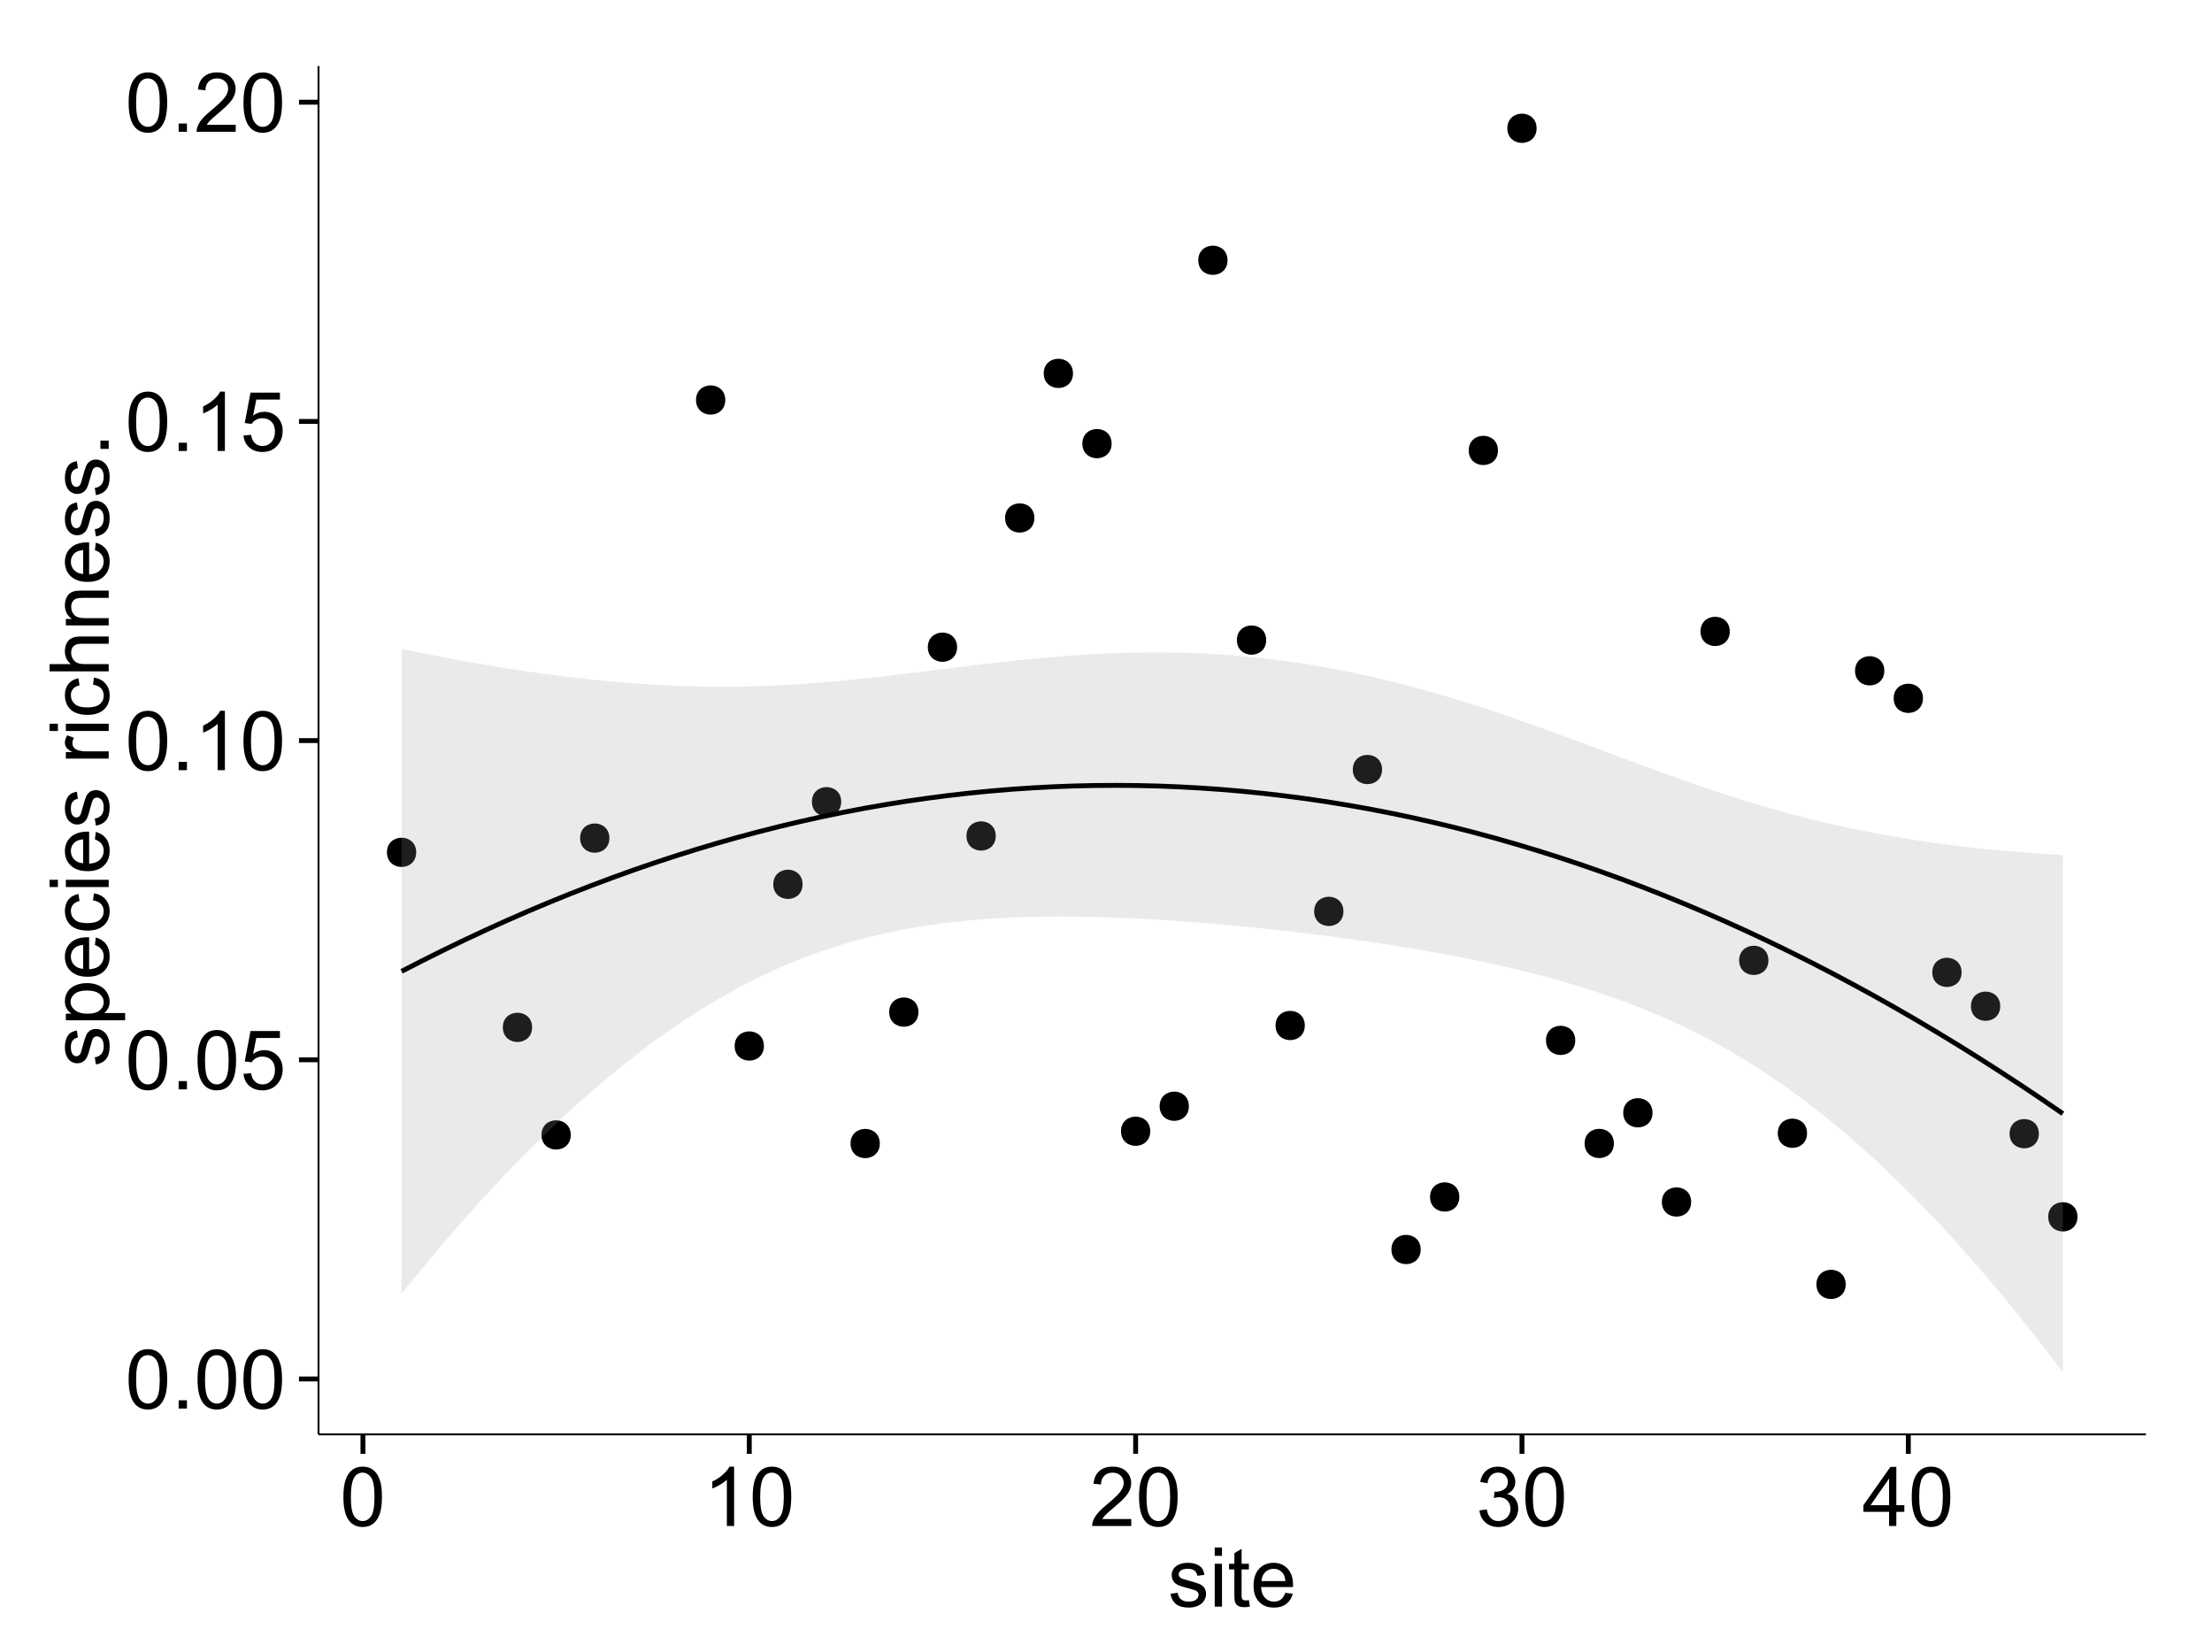 <?xml version="1.0" encoding="UTF-8"?>
<svg xmlns="http://www.w3.org/2000/svg" xmlns:xlink="http://www.w3.org/1999/xlink" width="482pt" height="360pt" viewBox="0 0 482 360" version="1.1">
<defs>
<g>
<symbol overflow="visible" id="glyph0-0">
<path style="stroke:none;" d="M 0.746 -6.355 C 0.742 -7.875 0.898 -9.102 1.215 -10.031 C 1.527 -10.961 1.996 -11.676 2.613 -12.18 C 3.23 -12.684 4.008 -12.938 4.949 -12.938 C 5.637 -12.938 6.242 -12.797 6.766 -12.52 C 7.285 -12.238 7.715 -11.836 8.059 -11.316 C 8.395 -10.789 8.664 -10.152 8.859 -9.398 C 9.051 -8.645 9.145 -7.629 9.148 -6.355 C 9.145 -4.84 8.992 -3.617 8.684 -2.691 C 8.371 -1.762 7.906 -1.047 7.289 -0.539 C 6.672 -0.035 5.891 0.215 4.949 0.219 C 3.703 0.215 2.727 -0.227 2.023 -1.117 C 1.168 -2.188 0.742 -3.934 0.746 -6.355 Z M 2.375 -6.355 C 2.371 -4.234 2.621 -2.824 3.117 -2.129 C 3.609 -1.426 4.219 -1.078 4.949 -1.082 C 5.672 -1.078 6.281 -1.43 6.781 -2.137 C 7.273 -2.836 7.523 -4.242 7.523 -6.355 C 7.523 -8.473 7.273 -9.883 6.781 -10.582 C 6.281 -11.277 5.664 -11.625 4.93 -11.629 C 4.199 -11.625 3.621 -11.316 3.191 -10.703 C 2.645 -9.918 2.371 -8.469 2.375 -6.355 Z M 2.375 -6.355 "/>
</symbol>
<symbol overflow="visible" id="glyph0-1">
<path style="stroke:none;" d="M 1.633 0 L 1.633 -1.801 L 3.438 -1.801 L 3.438 0 Z M 1.633 0 "/>
</symbol>
<symbol overflow="visible" id="glyph0-2">
<path style="stroke:none;" d="M 0.746 -3.375 L 2.406 -3.516 C 2.527 -2.707 2.812 -2.098 3.266 -1.691 C 3.711 -1.281 4.254 -1.078 4.887 -1.082 C 5.648 -1.078 6.293 -1.363 6.82 -1.941 C 7.344 -2.512 7.605 -3.273 7.609 -4.227 C 7.605 -5.125 7.352 -5.84 6.848 -6.363 C 6.34 -6.883 5.676 -7.141 4.859 -7.145 C 4.344 -7.141 3.887 -7.027 3.48 -6.797 C 3.07 -6.566 2.746 -6.266 2.516 -5.898 L 1.027 -6.09 L 2.277 -12.711 L 8.684 -12.711 L 8.684 -11.195 L 3.543 -11.195 L 2.848 -7.734 C 3.621 -8.273 4.43 -8.543 5.281 -8.543 C 6.402 -8.543 7.352 -8.152 8.129 -7.371 C 8.898 -6.59 9.285 -5.586 9.289 -4.367 C 9.285 -3.195 8.945 -2.188 8.27 -1.344 C 7.441 -0.301 6.316 0.215 4.887 0.219 C 3.715 0.215 2.758 -0.109 2.016 -0.766 C 1.273 -1.418 0.848 -2.289 0.746 -3.375 Z M 0.746 -3.375 "/>
</symbol>
<symbol overflow="visible" id="glyph0-3">
<path style="stroke:none;" d="M 6.707 0 L 5.125 0 L 5.125 -10.082 C 4.742 -9.715 4.242 -9.352 3.625 -8.988 C 3.004 -8.625 2.449 -8.352 1.961 -8.172 L 1.961 -9.703 C 2.844 -10.117 3.617 -10.621 4.281 -11.215 C 4.941 -11.805 5.41 -12.379 5.688 -12.938 L 6.707 -12.938 Z M 6.707 0 "/>
</symbol>
<symbol overflow="visible" id="glyph0-4">
<path style="stroke:none;" d="M 9.062 -1.52 L 9.062 0 L 0.547 0 C 0.531 -0.379 0.594 -0.742 0.73 -1.098 C 0.945 -1.676 1.293 -2.25 1.77 -2.812 C 2.246 -3.375 2.934 -4.023 3.84 -4.766 C 5.238 -5.906 6.188 -6.816 6.68 -7.492 C 7.172 -8.16 7.418 -8.793 7.418 -9.395 C 7.418 -10.02 7.191 -10.551 6.746 -10.98 C 6.293 -11.41 5.711 -11.625 4.992 -11.629 C 4.23 -11.625 3.621 -11.395 3.164 -10.941 C 2.703 -10.48 2.469 -9.848 2.469 -9.043 L 0.844 -9.211 C 0.953 -10.422 1.371 -11.344 2.102 -11.984 C 2.824 -12.617 3.801 -12.938 5.027 -12.938 C 6.262 -12.938 7.238 -12.594 7.961 -11.91 C 8.68 -11.223 9.039 -10.371 9.043 -9.359 C 9.039 -8.84 8.934 -8.336 8.727 -7.84 C 8.512 -7.34 8.164 -6.812 7.676 -6.266 C 7.188 -5.711 6.375 -4.957 5.238 -4 C 4.285 -3.199 3.676 -2.66 3.41 -2.379 C 3.141 -2.094 2.918 -1.805 2.742 -1.52 Z M 9.062 -1.52 "/>
</symbol>
<symbol overflow="visible" id="glyph0-5">
<path style="stroke:none;" d="M 0.758 -3.402 L 2.336 -3.613 C 2.516 -2.711 2.824 -2.062 3.266 -1.672 C 3.699 -1.273 4.23 -1.078 4.859 -1.082 C 5.602 -1.078 6.23 -1.336 6.746 -1.855 C 7.254 -2.367 7.512 -3.004 7.516 -3.77 C 7.512 -4.492 7.273 -5.094 6.801 -5.566 C 6.324 -6.035 5.723 -6.27 4.992 -6.273 C 4.691 -6.27 4.316 -6.211 3.875 -6.102 L 4.051 -7.488 C 4.152 -7.473 4.238 -7.465 4.305 -7.469 C 4.977 -7.465 5.582 -7.641 6.125 -7.996 C 6.66 -8.344 6.93 -8.887 6.934 -9.625 C 6.93 -10.199 6.734 -10.68 6.344 -11.062 C 5.949 -11.445 5.441 -11.637 4.824 -11.637 C 4.207 -11.637 3.695 -11.441 3.285 -11.055 C 2.875 -10.668 2.613 -10.09 2.496 -9.316 L 0.914 -9.598 C 1.105 -10.656 1.543 -11.477 2.23 -12.062 C 2.914 -12.645 3.766 -12.938 4.789 -12.938 C 5.488 -12.938 6.137 -12.785 6.73 -12.484 C 7.32 -12.18 7.773 -11.77 8.09 -11.25 C 8.402 -10.727 8.559 -10.172 8.562 -9.59 C 8.559 -9.031 8.41 -8.523 8.113 -8.066 C 7.812 -7.609 7.371 -7.246 6.785 -6.977 C 7.547 -6.801 8.137 -6.438 8.562 -5.883 C 8.98 -5.328 9.191 -4.633 9.195 -3.805 C 9.191 -2.676 8.781 -1.723 7.965 -0.945 C 7.141 -0.164 6.105 0.223 4.852 0.227 C 3.719 0.223 2.777 -0.109 2.035 -0.781 C 1.285 -1.453 0.859 -2.328 0.758 -3.402 Z M 0.758 -3.402 "/>
</symbol>
<symbol overflow="visible" id="glyph0-6">
<path style="stroke:none;" d="M 5.82 0 L 5.82 -3.086 L 0.227 -3.086 L 0.227 -4.535 L 6.109 -12.883 L 7.398 -12.883 L 7.398 -4.535 L 9.141 -4.535 L 9.141 -3.086 L 7.398 -3.086 L 7.398 0 Z M 5.82 -4.535 L 5.82 -10.344 L 1.785 -4.535 Z M 5.82 -4.535 "/>
</symbol>
<symbol overflow="visible" id="glyph0-7">
<path style="stroke:none;" d="M 0.555 -2.785 L 2.117 -3.031 C 2.203 -2.402 2.449 -1.922 2.852 -1.59 C 3.25 -1.254 3.812 -1.09 4.535 -1.09 C 5.262 -1.09 5.801 -1.234 6.152 -1.531 C 6.504 -1.824 6.68 -2.172 6.68 -2.574 C 6.68 -2.926 6.523 -3.207 6.215 -3.418 C 5.996 -3.555 5.457 -3.734 4.598 -3.953 C 3.434 -4.246 2.629 -4.5 2.184 -4.715 C 1.734 -4.926 1.395 -5.223 1.164 -5.602 C 0.93 -5.98 0.812 -6.398 0.816 -6.855 C 0.812 -7.27 0.91 -7.652 1.102 -8.012 C 1.293 -8.363 1.551 -8.66 1.883 -8.895 C 2.125 -9.074 2.461 -9.227 2.887 -9.355 C 3.309 -9.48 3.766 -9.543 4.254 -9.547 C 4.984 -9.543 5.625 -9.438 6.184 -9.23 C 6.734 -9.016 7.145 -8.73 7.41 -8.371 C 7.672 -8.008 7.852 -7.527 7.953 -6.926 L 6.406 -6.715 C 6.332 -7.195 6.129 -7.57 5.793 -7.84 C 5.453 -8.105 4.977 -8.238 4.367 -8.242 C 3.637 -8.238 3.121 -8.117 2.812 -7.883 C 2.5 -7.641 2.344 -7.359 2.348 -7.039 C 2.344 -6.832 2.406 -6.648 2.539 -6.484 C 2.664 -6.312 2.867 -6.172 3.148 -6.062 C 3.301 -6.004 3.766 -5.871 4.543 -5.66 C 5.66 -5.359 6.441 -5.113 6.887 -4.926 C 7.324 -4.734 7.672 -4.457 7.926 -4.094 C 8.176 -3.73 8.301 -3.281 8.305 -2.742 C 8.301 -2.215 8.148 -1.719 7.844 -1.254 C 7.535 -0.785 7.09 -0.422 6.512 -0.172 C 5.926 0.086 5.27 0.211 4.543 0.211 C 3.328 0.211 2.406 -0.039 1.77 -0.543 C 1.133 -1.047 0.727 -1.793 0.555 -2.785 Z M 0.555 -2.785 "/>
</symbol>
<symbol overflow="visible" id="glyph0-8">
<path style="stroke:none;" d="M 1.195 -11.066 L 1.195 -12.883 L 2.777 -12.883 L 2.777 -11.066 Z M 1.195 0 L 1.195 -9.336 L 2.777 -9.336 L 2.777 0 Z M 1.195 0 "/>
</symbol>
<symbol overflow="visible" id="glyph0-9">
<path style="stroke:none;" d="M 4.641 -1.414 L 4.867 -0.016 C 4.422 0.078 4.023 0.121 3.672 0.125 C 3.098 0.121 2.652 0.035 2.336 -0.148 C 2.02 -0.328 1.797 -0.566 1.668 -0.863 C 1.539 -1.156 1.477 -1.781 1.477 -2.734 L 1.477 -8.102 L 0.316 -8.102 L 0.316 -9.336 L 1.477 -9.336 L 1.477 -11.645 L 3.051 -12.594 L 3.051 -9.336 L 4.641 -9.336 L 4.641 -8.102 L 3.051 -8.102 L 3.051 -2.645 C 3.047 -2.191 3.074 -1.902 3.133 -1.773 C 3.188 -1.645 3.277 -1.543 3.406 -1.465 C 3.527 -1.387 3.707 -1.348 3.945 -1.352 C 4.117 -1.348 4.352 -1.367 4.641 -1.414 Z M 4.641 -1.414 "/>
</symbol>
<symbol overflow="visible" id="glyph0-10">
<path style="stroke:none;" d="M 7.578 -3.008 L 9.211 -2.805 C 8.953 -1.848 8.473 -1.105 7.777 -0.578 C 7.078 -0.051 6.188 0.211 5.105 0.211 C 3.738 0.211 2.656 -0.207 1.859 -1.051 C 1.055 -1.887 0.656 -3.066 0.66 -4.586 C 0.656 -6.156 1.059 -7.375 1.871 -8.246 C 2.676 -9.109 3.727 -9.543 5.02 -9.547 C 6.266 -9.543 7.285 -9.117 8.078 -8.27 C 8.867 -7.418 9.262 -6.223 9.266 -4.684 C 9.262 -4.586 9.258 -4.445 9.254 -4.262 L 2.293 -4.262 C 2.348 -3.234 2.641 -2.449 3.164 -1.906 C 3.684 -1.359 4.332 -1.09 5.117 -1.09 C 5.691 -1.09 6.188 -1.242 6.598 -1.547 C 7.008 -1.852 7.332 -2.336 7.578 -3.008 Z M 2.383 -5.562 L 7.594 -5.562 C 7.523 -6.344 7.324 -6.934 6.996 -7.328 C 6.492 -7.934 5.836 -8.238 5.035 -8.242 C 4.305 -8.238 3.695 -7.996 3.203 -7.512 C 2.707 -7.027 2.434 -6.375 2.383 -5.562 Z M 2.383 -5.562 "/>
</symbol>
<symbol overflow="visible" id="glyph1-0">
<path style="stroke:none;" d="M -2.785 -0.555 L -3.031 -2.117 C -2.402 -2.203 -1.922 -2.449 -1.59 -2.852 C -1.254 -3.25 -1.09 -3.812 -1.09 -4.535 C -1.09 -5.262 -1.234 -5.801 -1.531 -6.152 C -1.824 -6.504 -2.172 -6.68 -2.574 -6.68 C -2.926 -6.68 -3.207 -6.523 -3.418 -6.215 C -3.555 -5.996 -3.734 -5.457 -3.953 -4.598 C -4.246 -3.434 -4.5 -2.629 -4.715 -2.184 C -4.926 -1.734 -5.223 -1.395 -5.602 -1.164 C -5.98 -0.93 -6.398 -0.812 -6.855 -0.816 C -7.27 -0.812 -7.652 -0.91 -8.012 -1.102 C -8.363 -1.293 -8.66 -1.551 -8.895 -1.883 C -9.074 -2.125 -9.227 -2.461 -9.355 -2.887 C -9.48 -3.309 -9.543 -3.766 -9.547 -4.254 C -9.543 -4.984 -9.438 -5.625 -9.23 -6.184 C -9.016 -6.734 -8.73 -7.145 -8.371 -7.41 C -8.008 -7.672 -7.527 -7.852 -6.926 -7.953 L -6.715 -6.406 C -7.195 -6.332 -7.57 -6.129 -7.84 -5.797 C -8.105 -5.457 -8.238 -4.98 -8.242 -4.367 C -8.238 -3.637 -8.117 -3.121 -7.883 -2.812 C -7.641 -2.5 -7.359 -2.344 -7.039 -2.348 C -6.832 -2.344 -6.648 -2.406 -6.484 -2.539 C -6.312 -2.664 -6.172 -2.867 -6.062 -3.148 C -6.004 -3.301 -5.871 -3.766 -5.66 -4.543 C -5.359 -5.66 -5.113 -6.441 -4.926 -6.887 C -4.734 -7.324 -4.457 -7.672 -4.094 -7.926 C -3.73 -8.176 -3.281 -8.301 -2.742 -8.305 C -2.211 -8.301 -1.711 -8.148 -1.25 -7.844 C -0.781 -7.535 -0.422 -7.09 -0.172 -6.512 C 0.086 -5.926 0.211 -5.27 0.211 -4.543 C 0.211 -3.328 -0.039 -2.406 -0.543 -1.77 C -1.047 -1.133 -1.793 -0.727 -2.785 -0.555 Z M -2.785 -0.555 "/>
</symbol>
<symbol overflow="visible" id="glyph1-1">
<path style="stroke:none;" d="M 3.578 -1.188 L -9.336 -1.188 L -9.336 -2.629 L -8.121 -2.629 C -8.594 -2.965 -8.949 -3.348 -9.188 -3.777 C -9.426 -4.203 -9.543 -4.723 -9.547 -5.336 C -9.543 -6.129 -9.34 -6.832 -8.93 -7.445 C -8.516 -8.051 -7.934 -8.512 -7.191 -8.824 C -6.441 -9.133 -5.625 -9.285 -4.738 -9.289 C -3.781 -9.285 -2.922 -9.113 -2.156 -8.773 C -1.391 -8.43 -0.805 -7.934 -0.398 -7.281 C 0.008 -6.625 0.211 -5.938 0.211 -5.219 C 0.211 -4.691 0.102 -4.219 -0.121 -3.801 C -0.344 -3.379 -0.625 -3.035 -0.965 -2.77 L 3.578 -2.77 Z M -4.613 -2.621 C -3.41 -2.613 -2.523 -2.855 -1.949 -3.348 C -1.375 -3.832 -1.09 -4.422 -1.09 -5.117 C -1.09 -5.816 -1.387 -6.418 -1.98 -6.922 C -2.574 -7.418 -3.496 -7.668 -4.746 -7.672 C -5.934 -7.668 -6.824 -7.426 -7.418 -6.938 C -8.008 -6.449 -8.301 -5.863 -8.305 -5.188 C -8.301 -4.508 -7.988 -3.914 -7.359 -3.398 C -6.727 -2.879 -5.809 -2.617 -4.613 -2.621 Z M -4.613 -2.621 "/>
</symbol>
<symbol overflow="visible" id="glyph1-2">
<path style="stroke:none;" d="M -3.004 -7.578 L -2.805 -9.211 C -1.848 -8.953 -1.105 -8.473 -0.578 -7.777 C -0.051 -7.078 0.211 -6.188 0.211 -5.105 C 0.211 -3.738 -0.207 -2.656 -1.051 -1.859 C -1.887 -1.055 -3.066 -0.656 -4.586 -0.66 C -6.156 -0.656 -7.375 -1.059 -8.246 -1.871 C -9.109 -2.676 -9.543 -3.727 -9.547 -5.02 C -9.543 -6.266 -9.117 -7.285 -8.27 -8.078 C -7.418 -8.867 -6.223 -9.262 -4.684 -9.266 C -4.586 -9.262 -4.445 -9.258 -4.262 -9.254 L -4.262 -2.293 C -3.234 -2.348 -2.449 -2.641 -1.906 -3.164 C -1.359 -3.684 -1.09 -4.332 -1.09 -5.117 C -1.09 -5.691 -1.242 -6.188 -1.547 -6.598 C -1.852 -7.008 -2.336 -7.332 -3.004 -7.578 Z M -5.562 -2.383 L -5.562 -7.594 C -6.344 -7.523 -6.934 -7.324 -7.328 -6.996 C -7.934 -6.492 -8.238 -5.836 -8.242 -5.035 C -8.238 -4.305 -7.996 -3.695 -7.512 -3.203 C -7.027 -2.707 -6.375 -2.434 -5.562 -2.383 Z M -5.562 -2.383 "/>
</symbol>
<symbol overflow="visible" id="glyph1-3">
<path style="stroke:none;" d="M -3.418 -7.277 L -3.215 -8.832 C -2.141 -8.66 -1.301 -8.227 -0.699 -7.527 C -0.09 -6.824 0.211 -5.965 0.211 -4.949 C 0.211 -3.668 -0.203 -2.641 -1.039 -1.867 C -1.871 -1.09 -3.07 -0.703 -4.633 -0.703 C -5.637 -0.703 -6.52 -0.867 -7.277 -1.203 C -8.031 -1.535 -8.598 -2.047 -8.977 -2.73 C -9.355 -3.41 -9.543 -4.152 -9.547 -4.957 C -9.543 -5.969 -9.289 -6.797 -8.777 -7.441 C -8.262 -8.086 -7.531 -8.5 -6.59 -8.684 L -6.355 -7.145 C -6.98 -6.996 -7.453 -6.738 -7.77 -6.367 C -8.082 -5.992 -8.238 -5.543 -8.242 -5.02 C -8.238 -4.219 -7.953 -3.57 -7.387 -3.074 C -6.812 -2.574 -5.91 -2.324 -4.676 -2.328 C -3.422 -2.324 -2.508 -2.566 -1.941 -3.047 C -1.371 -3.527 -1.09 -4.152 -1.09 -4.93 C -1.09 -5.547 -1.277 -6.066 -1.66 -6.484 C -2.035 -6.898 -2.621 -7.164 -3.418 -7.277 Z M -3.418 -7.277 "/>
</symbol>
<symbol overflow="visible" id="glyph1-4">
<path style="stroke:none;" d="M -11.066 -1.195 L -12.883 -1.195 L -12.883 -2.777 L -11.066 -2.777 Z M 0 -1.195 L -9.336 -1.195 L -9.336 -2.777 L 0 -2.777 Z M 0 -1.195 "/>
</symbol>
<symbol overflow="visible" id="glyph1-5">
<path style="stroke:none;" d=""/>
</symbol>
<symbol overflow="visible" id="glyph1-6">
<path style="stroke:none;" d="M 0 -1.168 L -9.336 -1.168 L -9.336 -2.594 L -7.918 -2.594 C -8.578 -2.953 -9.016 -3.289 -9.23 -3.598 C -9.438 -3.906 -9.543 -4.242 -9.547 -4.613 C -9.543 -5.145 -9.375 -5.688 -9.035 -6.242 L -7.566 -5.695 C -7.793 -5.309 -7.91 -4.922 -7.91 -4.535 C -7.91 -4.188 -7.805 -3.875 -7.598 -3.602 C -7.387 -3.324 -7.098 -3.129 -6.734 -3.016 C -6.168 -2.836 -5.555 -2.746 -4.887 -2.75 L 0 -2.75 Z M 0 -1.168 "/>
</symbol>
<symbol overflow="visible" id="glyph1-7">
<path style="stroke:none;" d="M 0 -1.188 L -12.883 -1.188 L -12.883 -2.77 L -8.262 -2.77 C -9.117 -3.504 -9.543 -4.434 -9.547 -5.562 C -9.543 -6.25 -9.406 -6.852 -9.137 -7.363 C -8.859 -7.871 -8.484 -8.234 -8.004 -8.457 C -7.523 -8.676 -6.824 -8.789 -5.914 -8.789 L 0 -8.789 L 0 -7.207 L -5.914 -7.207 C -6.703 -7.207 -7.281 -7.035 -7.641 -6.691 C -8 -6.348 -8.18 -5.863 -8.184 -5.238 C -8.18 -4.77 -8.059 -4.328 -7.816 -3.914 C -7.574 -3.5 -7.242 -3.203 -6.828 -3.031 C -6.406 -2.852 -5.832 -2.766 -5.105 -2.77 L 0 -2.77 Z M 0 -1.188 "/>
</symbol>
<symbol overflow="visible" id="glyph1-8">
<path style="stroke:none;" d="M 0 -1.188 L -9.336 -1.188 L -9.336 -2.609 L -8.008 -2.609 C -9.031 -3.293 -9.543 -4.285 -9.547 -5.582 C -9.543 -6.141 -9.441 -6.656 -9.242 -7.133 C -9.035 -7.602 -8.77 -7.957 -8.445 -8.191 C -8.113 -8.426 -7.727 -8.59 -7.277 -8.684 C -6.98 -8.742 -6.465 -8.77 -5.738 -8.773 L 0 -8.773 L 0 -7.188 L -5.68 -7.188 C -6.32 -7.184 -6.801 -7.121 -7.121 -7.004 C -7.438 -6.879 -7.695 -6.66 -7.887 -6.348 C -8.074 -6.031 -8.168 -5.664 -8.172 -5.246 C -8.168 -4.57 -7.953 -3.992 -7.531 -3.504 C -7.102 -3.012 -6.293 -2.766 -5.098 -2.77 L 0 -2.77 Z M 0 -1.188 "/>
</symbol>
<symbol overflow="visible" id="glyph1-9">
<path style="stroke:none;" d="M 0 -1.633 L -1.801 -1.633 L -1.801 -3.438 L 0 -3.438 Z M 0 -1.633 "/>
</symbol>
</g>
<clipPath id="clip1">
  <path d="M 69.406 14.398 L 468.602 14.398 L 468.602 313.531 L 69.406 313.531 Z M 69.406 14.398 "/>
</clipPath>
</defs>
<g id="surface5006">
<rect x="0" y="0" width="482" height="360" style="fill:rgb(100%,100%,100%);fill-opacity:1;stroke:none;"/>
<rect x="0" y="0" width="482" height="360" style="fill:rgb(100%,100%,100%);fill-opacity:1;stroke:none;"/>
<path style="fill:none;stroke-width:1.063;stroke-linecap:round;stroke-linejoin:round;stroke:rgb(100%,100%,100%);stroke-opacity:1;stroke-miterlimit:10;" d="M 0 360 L 482 360 L 482 0 L 0 0 Z M 0 360 "/>
<g clip-path="url(#clip1)" clip-rule="nonzero">
<path style=" stroke:none;fill-rule:nonzero;fill:rgb(100%,100%,100%);fill-opacity:1;" d="M 69.406 312.531 L 467.602 312.531 L 467.602 14.398 L 69.406 14.398 Z M 69.406 312.531 "/>
<path style=" stroke:none;fill-rule:nonzero;fill:rgb(0%,0%,0%);fill-opacity:1;" d="M 89.629 185.719 C 89.629 188.551 85.379 188.551 85.379 185.719 C 85.379 182.883 89.629 182.883 89.629 185.719 "/>
<path style=" stroke:none;fill-rule:nonzero;fill:rgb(0%,0%,0%);fill-opacity:1;" d="M 114.887 223.852 C 114.887 226.688 110.633 226.688 110.633 223.852 C 110.633 221.02 114.887 221.02 114.887 223.852 "/>
<path style=" stroke:none;fill-rule:nonzero;fill:rgb(0%,0%,0%);fill-opacity:1;" d="M 123.305 247.293 C 123.305 250.129 119.051 250.129 119.051 247.293 C 119.051 244.457 123.305 244.457 123.305 247.293 "/>
<path style=" stroke:none;fill-rule:nonzero;fill:rgb(0%,0%,0%);fill-opacity:1;" d="M 131.723 182.617 C 131.723 185.449 127.473 185.449 127.473 182.617 C 127.473 179.781 131.723 179.781 131.723 182.617 "/>
<path style=" stroke:none;fill-rule:nonzero;fill:rgb(0%,0%,0%);fill-opacity:1;" d="M 156.977 87.156 C 156.977 89.992 152.727 89.992 152.727 87.156 C 152.727 84.32 156.977 84.32 156.977 87.156 "/>
<path style=" stroke:none;fill-rule:nonzero;fill:rgb(0%,0%,0%);fill-opacity:1;" d="M 165.398 227.914 C 165.398 230.75 161.145 230.75 161.145 227.914 C 161.145 225.078 165.398 225.078 165.398 227.914 "/>
<path style=" stroke:none;fill-rule:nonzero;fill:rgb(0%,0%,0%);fill-opacity:1;" d="M 173.816 192.684 C 173.816 195.52 169.562 195.52 169.562 192.684 C 169.562 189.852 173.816 189.852 173.816 192.684 "/>
<path style=" stroke:none;fill-rule:nonzero;fill:rgb(0%,0%,0%);fill-opacity:1;" d="M 182.234 174.688 C 182.234 177.523 177.98 177.523 177.98 174.688 C 177.98 171.855 182.234 171.855 182.234 174.688 "/>
<path style=" stroke:none;fill-rule:nonzero;fill:rgb(0%,0%,0%);fill-opacity:1;" d="M 190.652 249.164 C 190.652 251.996 186.402 251.996 186.402 249.164 C 186.402 246.328 190.652 246.328 190.652 249.164 "/>
<path style=" stroke:none;fill-rule:nonzero;fill:rgb(0%,0%,0%);fill-opacity:1;" d="M 199.07 220.527 C 199.07 223.363 194.82 223.363 194.82 220.527 C 194.82 217.691 199.07 217.691 199.07 220.527 "/>
<path style=" stroke:none;fill-rule:nonzero;fill:rgb(0%,0%,0%);fill-opacity:1;" d="M 207.488 141.016 C 207.488 143.852 203.238 143.852 203.238 141.016 C 203.238 138.18 207.488 138.18 207.488 141.016 "/>
<path style=" stroke:none;fill-rule:nonzero;fill:rgb(0%,0%,0%);fill-opacity:1;" d="M 215.906 182.152 C 215.906 184.988 211.656 184.988 211.656 182.152 C 211.656 179.316 215.906 179.316 215.906 182.152 "/>
<path style=" stroke:none;fill-rule:nonzero;fill:rgb(0%,0%,0%);fill-opacity:1;" d="M 224.328 112.863 C 224.328 115.695 220.074 115.695 220.074 112.863 C 220.074 110.027 224.328 110.027 224.328 112.863 "/>
<path style=" stroke:none;fill-rule:nonzero;fill:rgb(0%,0%,0%);fill-opacity:1;" d="M 232.746 81.355 C 232.746 84.191 228.492 84.191 228.492 81.355 C 228.492 78.523 232.746 78.523 232.746 81.355 "/>
<path style=" stroke:none;fill-rule:nonzero;fill:rgb(0%,0%,0%);fill-opacity:1;" d="M 241.164 96.664 C 241.164 99.496 236.91 99.496 236.91 96.664 C 236.91 93.828 241.164 93.828 241.164 96.664 "/>
<path style=" stroke:none;fill-rule:nonzero;fill:rgb(0%,0%,0%);fill-opacity:1;" d="M 249.582 246.488 C 249.582 249.324 245.328 249.324 245.328 246.488 C 245.328 243.652 249.582 243.652 249.582 246.488 "/>
<path style=" stroke:none;fill-rule:nonzero;fill:rgb(0%,0%,0%);fill-opacity:1;" d="M 258 241.039 C 258 243.871 253.75 243.871 253.75 241.039 C 253.75 238.203 258 238.203 258 241.039 "/>
<path style=" stroke:none;fill-rule:nonzero;fill:rgb(0%,0%,0%);fill-opacity:1;" d="M 266.418 56.711 C 266.418 59.543 262.168 59.543 262.168 56.711 C 262.168 53.875 266.418 53.875 266.418 56.711 "/>
<path style=" stroke:none;fill-rule:nonzero;fill:rgb(0%,0%,0%);fill-opacity:1;" d="M 274.836 139.469 C 274.836 142.301 270.586 142.301 270.586 139.469 C 270.586 136.633 274.836 136.633 274.836 139.469 "/>
<path style=" stroke:none;fill-rule:nonzero;fill:rgb(0%,0%,0%);fill-opacity:1;" d="M 283.258 223.449 C 283.258 226.285 279.004 226.285 279.004 223.449 C 279.004 220.613 283.258 220.613 283.258 223.449 "/>
<path style=" stroke:none;fill-rule:nonzero;fill:rgb(0%,0%,0%);fill-opacity:1;" d="M 291.676 198.582 C 291.676 201.418 287.422 201.418 287.422 198.582 C 287.422 195.746 291.676 195.746 291.676 198.582 "/>
<path style=" stroke:none;fill-rule:nonzero;fill:rgb(0%,0%,0%);fill-opacity:1;" d="M 300.094 167.672 C 300.094 170.508 295.84 170.508 295.84 167.672 C 295.84 164.84 300.094 164.84 300.094 167.672 "/>
<path style=" stroke:none;fill-rule:nonzero;fill:rgb(0%,0%,0%);fill-opacity:1;" d="M 308.512 272.254 C 308.512 275.09 304.258 275.09 304.258 272.254 C 304.258 269.418 308.512 269.418 308.512 272.254 "/>
<path style=" stroke:none;fill-rule:nonzero;fill:rgb(0%,0%,0%);fill-opacity:1;" d="M 316.93 260.812 C 316.93 263.648 312.68 263.648 312.68 260.812 C 312.68 257.98 316.93 257.98 316.93 260.812 "/>
<path style=" stroke:none;fill-rule:nonzero;fill:rgb(0%,0%,0%);fill-opacity:1;" d="M 325.348 98.145 C 325.348 100.98 321.098 100.98 321.098 98.145 C 321.098 95.312 325.348 95.312 325.348 98.145 "/>
<path style=" stroke:none;fill-rule:nonzero;fill:rgb(0%,0%,0%);fill-opacity:1;" d="M 333.766 27.953 C 333.766 30.785 329.516 30.785 329.516 27.953 C 329.516 25.117 333.766 25.117 333.766 27.953 "/>
<path style=" stroke:none;fill-rule:nonzero;fill:rgb(0%,0%,0%);fill-opacity:1;" d="M 342.188 226.691 C 342.188 229.527 337.934 229.527 337.934 226.691 C 337.934 223.859 342.188 223.859 342.188 226.691 "/>
<path style=" stroke:none;fill-rule:nonzero;fill:rgb(0%,0%,0%);fill-opacity:1;" d="M 350.605 249.152 C 350.605 251.984 346.352 251.984 346.352 249.152 C 346.352 246.316 350.605 246.316 350.605 249.152 "/>
<path style=" stroke:none;fill-rule:nonzero;fill:rgb(0%,0%,0%);fill-opacity:1;" d="M 359.023 242.469 C 359.023 245.305 354.77 245.305 354.77 242.469 C 354.77 239.633 359.023 239.633 359.023 242.469 "/>
<path style=" stroke:none;fill-rule:nonzero;fill:rgb(0%,0%,0%);fill-opacity:1;" d="M 367.441 261.902 C 367.441 264.738 363.188 264.738 363.188 261.902 C 363.188 259.07 367.441 259.07 367.441 261.902 "/>
<path style=" stroke:none;fill-rule:nonzero;fill:rgb(0%,0%,0%);fill-opacity:1;" d="M 375.859 137.582 C 375.859 140.414 371.609 140.414 371.609 137.582 C 371.609 134.746 375.859 134.746 375.859 137.582 "/>
<path style=" stroke:none;fill-rule:nonzero;fill:rgb(0%,0%,0%);fill-opacity:1;" d="M 384.277 209.258 C 384.277 212.094 380.027 212.094 380.027 209.258 C 380.027 206.422 384.277 206.422 384.277 209.258 "/>
<path style=" stroke:none;fill-rule:nonzero;fill:rgb(0%,0%,0%);fill-opacity:1;" d="M 392.695 246.922 C 392.695 249.758 388.445 249.758 388.445 246.922 C 388.445 244.09 392.695 244.09 392.695 246.922 "/>
<path style=" stroke:none;fill-rule:nonzero;fill:rgb(0%,0%,0%);fill-opacity:1;" d="M 401.113 279.863 C 401.113 282.695 396.863 282.695 396.863 279.863 C 396.863 277.027 401.113 277.027 401.113 279.863 "/>
<path style=" stroke:none;fill-rule:nonzero;fill:rgb(0%,0%,0%);fill-opacity:1;" d="M 409.535 146.16 C 409.535 148.996 405.281 148.996 405.281 146.16 C 405.281 143.328 409.535 143.328 409.535 146.16 "/>
<path style=" stroke:none;fill-rule:nonzero;fill:rgb(0%,0%,0%);fill-opacity:1;" d="M 417.953 152.156 C 417.953 154.992 413.699 154.992 413.699 152.156 C 413.699 149.324 417.953 149.324 417.953 152.156 "/>
<path style=" stroke:none;fill-rule:nonzero;fill:rgb(0%,0%,0%);fill-opacity:1;" d="M 426.371 211.871 C 426.371 214.707 422.117 214.707 422.117 211.871 C 422.117 209.035 426.371 209.035 426.371 211.871 "/>
<path style=" stroke:none;fill-rule:nonzero;fill:rgb(0%,0%,0%);fill-opacity:1;" d="M 434.789 219.242 C 434.789 222.078 430.539 222.078 430.539 219.242 C 430.539 216.41 434.789 216.41 434.789 219.242 "/>
<path style=" stroke:none;fill-rule:nonzero;fill:rgb(0%,0%,0%);fill-opacity:1;" d="M 443.207 247.02 C 443.207 249.855 438.957 249.855 438.957 247.02 C 438.957 244.188 443.207 244.188 443.207 247.02 "/>
<path style=" stroke:none;fill-rule:nonzero;fill:rgb(0%,0%,0%);fill-opacity:1;" d="M 451.625 265.137 C 451.625 267.969 447.375 267.969 447.375 265.137 C 447.375 262.301 451.625 262.301 451.625 265.137 "/>
<path style=" stroke:none;fill-rule:nonzero;fill:rgb(0%,0%,0%);fill-opacity:1;" d="M 90.691 185.719 C 90.691 189.969 84.316 189.969 84.316 185.719 C 84.316 181.465 90.691 181.465 90.691 185.719 "/>
<path style=" stroke:none;fill-rule:nonzero;fill:rgb(0%,0%,0%);fill-opacity:1;" d="M 115.949 223.852 C 115.949 228.105 109.57 228.105 109.57 223.852 C 109.57 219.602 115.949 219.602 115.949 223.852 "/>
<path style=" stroke:none;fill-rule:nonzero;fill:rgb(0%,0%,0%);fill-opacity:1;" d="M 124.367 247.293 C 124.367 251.543 117.988 251.543 117.988 247.293 C 117.988 243.039 124.367 243.039 124.367 247.293 "/>
<path style=" stroke:none;fill-rule:nonzero;fill:rgb(0%,0%,0%);fill-opacity:1;" d="M 132.785 182.617 C 132.785 186.867 126.406 186.867 126.406 182.617 C 126.406 178.363 132.785 178.363 132.785 182.617 "/>
<path style=" stroke:none;fill-rule:nonzero;fill:rgb(0%,0%,0%);fill-opacity:1;" d="M 158.043 87.156 C 158.043 91.41 151.664 91.41 151.664 87.156 C 151.664 82.906 158.043 82.906 158.043 87.156 "/>
<path style=" stroke:none;fill-rule:nonzero;fill:rgb(0%,0%,0%);fill-opacity:1;" d="M 166.461 227.914 C 166.461 232.168 160.082 232.168 160.082 227.914 C 160.082 223.664 166.461 223.664 166.461 227.914 "/>
<path style=" stroke:none;fill-rule:nonzero;fill:rgb(0%,0%,0%);fill-opacity:1;" d="M 174.879 192.684 C 174.879 196.938 168.5 196.938 168.5 192.684 C 168.5 188.434 174.879 188.434 174.879 192.684 "/>
<path style=" stroke:none;fill-rule:nonzero;fill:rgb(0%,0%,0%);fill-opacity:1;" d="M 183.297 174.688 C 183.297 178.941 176.918 178.941 176.918 174.688 C 176.918 170.438 183.297 170.438 183.297 174.688 "/>
<path style=" stroke:none;fill-rule:nonzero;fill:rgb(0%,0%,0%);fill-opacity:1;" d="M 191.715 249.164 C 191.715 253.414 185.336 253.414 185.336 249.164 C 185.336 244.91 191.715 244.91 191.715 249.164 "/>
<path style=" stroke:none;fill-rule:nonzero;fill:rgb(0%,0%,0%);fill-opacity:1;" d="M 200.133 220.527 C 200.133 224.781 193.758 224.781 193.758 220.527 C 193.758 216.277 200.133 216.277 200.133 220.527 "/>
<path style=" stroke:none;fill-rule:nonzero;fill:rgb(0%,0%,0%);fill-opacity:1;" d="M 208.551 141.016 C 208.551 145.27 202.176 145.27 202.176 141.016 C 202.176 136.766 208.551 136.766 208.551 141.016 "/>
<path style=" stroke:none;fill-rule:nonzero;fill:rgb(0%,0%,0%);fill-opacity:1;" d="M 216.973 182.152 C 216.973 186.406 210.594 186.406 210.594 182.152 C 210.594 177.902 216.973 177.902 216.973 182.152 "/>
<path style=" stroke:none;fill-rule:nonzero;fill:rgb(0%,0%,0%);fill-opacity:1;" d="M 225.391 112.863 C 225.391 117.113 219.012 117.113 219.012 112.863 C 219.012 108.609 225.391 108.609 225.391 112.863 "/>
<path style=" stroke:none;fill-rule:nonzero;fill:rgb(0%,0%,0%);fill-opacity:1;" d="M 233.809 81.355 C 233.809 85.609 227.43 85.609 227.43 81.355 C 227.43 77.105 233.809 77.105 233.809 81.355 "/>
<path style=" stroke:none;fill-rule:nonzero;fill:rgb(0%,0%,0%);fill-opacity:1;" d="M 242.227 96.664 C 242.227 100.914 235.848 100.914 235.848 96.664 C 235.848 92.41 242.227 92.41 242.227 96.664 "/>
<path style=" stroke:none;fill-rule:nonzero;fill:rgb(0%,0%,0%);fill-opacity:1;" d="M 250.645 246.488 C 250.645 250.738 244.266 250.738 244.266 246.488 C 244.266 242.234 250.645 242.234 250.645 246.488 "/>
<path style=" stroke:none;fill-rule:nonzero;fill:rgb(0%,0%,0%);fill-opacity:1;" d="M 259.062 241.039 C 259.062 245.289 252.688 245.289 252.688 241.039 C 252.688 236.785 259.062 236.785 259.062 241.039 "/>
<path style=" stroke:none;fill-rule:nonzero;fill:rgb(0%,0%,0%);fill-opacity:1;" d="M 267.48 56.711 C 267.48 60.961 261.105 60.961 261.105 56.711 C 261.105 52.457 267.48 52.457 267.48 56.711 "/>
<path style=" stroke:none;fill-rule:nonzero;fill:rgb(0%,0%,0%);fill-opacity:1;" d="M 275.902 139.469 C 275.902 143.719 269.523 143.719 269.523 139.469 C 269.523 135.215 275.902 135.215 275.902 139.469 "/>
<path style=" stroke:none;fill-rule:nonzero;fill:rgb(0%,0%,0%);fill-opacity:1;" d="M 284.32 223.449 C 284.32 227.699 277.941 227.699 277.941 223.449 C 277.941 219.195 284.32 219.195 284.32 223.449 "/>
<path style=" stroke:none;fill-rule:nonzero;fill:rgb(0%,0%,0%);fill-opacity:1;" d="M 292.738 198.582 C 292.738 202.836 286.359 202.836 286.359 198.582 C 286.359 194.332 292.738 194.332 292.738 198.582 "/>
<path style=" stroke:none;fill-rule:nonzero;fill:rgb(0%,0%,0%);fill-opacity:1;" d="M 301.156 167.672 C 301.156 171.926 294.777 171.926 294.777 167.672 C 294.777 163.422 301.156 163.422 301.156 167.672 "/>
<path style=" stroke:none;fill-rule:nonzero;fill:rgb(0%,0%,0%);fill-opacity:1;" d="M 309.574 272.254 C 309.574 276.508 303.195 276.508 303.195 272.254 C 303.195 268.004 309.574 268.004 309.574 272.254 "/>
<path style=" stroke:none;fill-rule:nonzero;fill:rgb(0%,0%,0%);fill-opacity:1;" d="M 317.992 260.812 C 317.992 265.066 311.613 265.066 311.613 260.812 C 311.613 256.562 317.992 256.562 317.992 260.812 "/>
<path style=" stroke:none;fill-rule:nonzero;fill:rgb(0%,0%,0%);fill-opacity:1;" d="M 326.41 98.145 C 326.41 102.398 320.035 102.398 320.035 98.145 C 320.035 93.895 326.41 93.895 326.41 98.145 "/>
<path style=" stroke:none;fill-rule:nonzero;fill:rgb(0%,0%,0%);fill-opacity:1;" d="M 334.828 27.953 C 334.828 32.203 328.453 32.203 328.453 27.953 C 328.453 23.699 334.828 23.699 334.828 27.953 "/>
<path style=" stroke:none;fill-rule:nonzero;fill:rgb(0%,0%,0%);fill-opacity:1;" d="M 343.25 226.691 C 343.25 230.945 336.871 230.945 336.871 226.691 C 336.871 222.441 343.25 222.441 343.25 226.691 "/>
<path style=" stroke:none;fill-rule:nonzero;fill:rgb(0%,0%,0%);fill-opacity:1;" d="M 351.668 249.152 C 351.668 253.402 345.289 253.402 345.289 249.152 C 345.289 244.898 351.668 244.898 351.668 249.152 "/>
<path style=" stroke:none;fill-rule:nonzero;fill:rgb(0%,0%,0%);fill-opacity:1;" d="M 360.086 242.469 C 360.086 246.719 353.707 246.719 353.707 242.469 C 353.707 238.215 360.086 238.215 360.086 242.469 "/>
<path style=" stroke:none;fill-rule:nonzero;fill:rgb(0%,0%,0%);fill-opacity:1;" d="M 368.504 261.902 C 368.504 266.156 362.125 266.156 362.125 261.902 C 362.125 257.652 368.504 257.652 368.504 261.902 "/>
<path style=" stroke:none;fill-rule:nonzero;fill:rgb(0%,0%,0%);fill-opacity:1;" d="M 376.922 137.582 C 376.922 141.832 370.543 141.832 370.543 137.582 C 370.543 133.328 376.922 133.328 376.922 137.582 "/>
<path style=" stroke:none;fill-rule:nonzero;fill:rgb(0%,0%,0%);fill-opacity:1;" d="M 385.34 209.258 C 385.34 213.508 378.965 213.508 378.965 209.258 C 378.965 205.004 385.34 205.004 385.34 209.258 "/>
<path style=" stroke:none;fill-rule:nonzero;fill:rgb(0%,0%,0%);fill-opacity:1;" d="M 393.758 246.922 C 393.758 251.176 387.383 251.176 387.383 246.922 C 387.383 242.672 393.758 242.672 393.758 246.922 "/>
<path style=" stroke:none;fill-rule:nonzero;fill:rgb(0%,0%,0%);fill-opacity:1;" d="M 402.18 279.863 C 402.18 284.113 395.801 284.113 395.801 279.863 C 395.801 275.609 402.18 275.609 402.18 279.863 "/>
<path style=" stroke:none;fill-rule:nonzero;fill:rgb(0%,0%,0%);fill-opacity:1;" d="M 410.598 146.16 C 410.598 150.414 404.219 150.414 404.219 146.16 C 404.219 141.91 410.598 141.91 410.598 146.16 "/>
<path style=" stroke:none;fill-rule:nonzero;fill:rgb(0%,0%,0%);fill-opacity:1;" d="M 419.016 152.156 C 419.016 156.41 412.637 156.41 412.637 152.156 C 412.637 147.906 419.016 147.906 419.016 152.156 "/>
<path style=" stroke:none;fill-rule:nonzero;fill:rgb(0%,0%,0%);fill-opacity:1;" d="M 427.434 211.871 C 427.434 216.125 421.055 216.125 421.055 211.871 C 421.055 207.621 427.434 207.621 427.434 211.871 "/>
<path style=" stroke:none;fill-rule:nonzero;fill:rgb(0%,0%,0%);fill-opacity:1;" d="M 435.852 219.242 C 435.852 223.496 429.473 223.496 429.473 219.242 C 429.473 214.992 435.852 214.992 435.852 219.242 "/>
<path style=" stroke:none;fill-rule:nonzero;fill:rgb(0%,0%,0%);fill-opacity:1;" d="M 444.27 247.02 C 444.27 251.273 437.895 251.273 437.895 247.02 C 437.895 242.77 444.27 242.77 444.27 247.02 "/>
<path style=" stroke:none;fill-rule:nonzero;fill:rgb(0%,0%,0%);fill-opacity:1;" d="M 452.688 265.137 C 452.688 269.387 446.312 269.387 446.312 265.137 C 446.312 260.883 452.688 260.883 452.688 265.137 "/>
<path style=" stroke:none;fill-rule:nonzero;fill:rgb(60%,60%,60%);fill-opacity:0.2;" d="M 87.504 141.398 L 92.086 142.332 L 96.668 143.223 L 101.25 144.07 L 105.832 144.871 L 110.414 145.621 L 114.996 146.32 L 119.578 146.961 L 124.164 147.543 L 128.746 148.062 L 133.328 148.512 L 137.91 148.891 L 142.492 149.195 L 147.074 149.422 L 151.656 149.566 L 156.238 149.629 L 160.82 149.605 L 165.402 149.496 L 169.984 149.309 L 174.566 149.039 L 179.148 148.695 L 183.73 148.289 L 188.312 147.828 L 192.895 147.316 L 197.477 146.777 L 202.059 146.215 L 206.641 145.648 L 211.223 145.086 L 215.809 144.543 L 220.391 144.031 L 224.973 143.562 L 229.555 143.148 L 234.137 142.793 L 238.719 142.508 L 243.301 142.301 L 247.883 142.18 L 252.465 142.145 L 257.047 142.203 L 261.629 142.363 L 266.211 142.617 L 270.793 142.977 L 275.375 143.441 L 279.957 144.008 L 284.539 144.68 L 289.121 145.457 L 293.703 146.336 L 298.285 147.316 L 302.867 148.395 L 307.453 149.566 L 312.035 150.832 L 316.617 152.18 L 321.199 153.609 L 325.781 155.109 L 330.363 156.672 L 334.945 158.289 L 339.527 159.949 L 344.109 161.641 L 348.691 163.348 L 353.273 165.062 L 357.855 166.766 L 362.438 168.445 L 367.02 170.086 L 371.602 171.672 L 376.184 173.195 L 380.766 174.645 L 385.348 176.012 L 389.93 177.293 L 394.512 178.48 L 399.098 179.574 L 403.68 180.578 L 408.262 181.492 L 412.844 182.316 L 417.426 183.062 L 422.008 183.727 L 426.59 184.32 L 431.172 184.84 L 435.754 185.297 L 440.336 185.695 L 444.918 186.035 L 449.5 186.324 L 449.5 298.98 L 444.918 292.992 L 440.336 287.195 L 435.754 281.598 L 431.172 276.199 L 426.59 271.008 L 422.008 266.027 L 417.426 261.258 L 412.844 256.711 L 408.262 252.387 L 403.68 248.289 L 399.098 244.426 L 394.512 240.793 L 389.93 237.391 L 385.348 234.223 L 380.766 231.285 L 376.184 228.57 L 371.602 226.07 L 367.02 223.773 L 362.438 221.672 L 357.855 219.75 L 353.273 217.992 L 348.691 216.387 L 344.109 214.918 L 339.527 213.57 L 334.945 212.332 L 330.363 211.191 L 325.781 210.141 L 321.199 209.164 L 316.617 208.258 L 312.035 207.414 L 307.453 206.625 L 302.867 205.887 L 298.285 205.195 L 293.703 204.547 L 289.121 203.938 L 284.539 203.363 L 279.957 202.828 L 275.375 202.332 L 270.793 201.867 L 266.211 201.441 L 261.629 201.055 L 257.047 200.707 L 252.465 200.406 L 247.883 200.148 L 243.301 199.945 L 238.719 199.801 L 234.137 199.715 L 229.555 199.703 L 224.973 199.77 L 220.391 199.926 L 215.809 200.176 L 211.223 200.539 L 206.641 201.023 L 202.059 201.645 L 197.477 202.41 L 192.895 203.336 L 188.312 204.438 L 183.73 205.723 L 179.148 207.207 L 174.566 208.898 L 169.984 210.801 L 165.402 212.926 L 160.82 215.273 L 156.238 217.844 L 151.656 220.641 L 147.074 223.66 L 142.492 226.906 L 137.91 230.367 L 133.328 234.047 L 128.746 237.938 L 124.164 242.039 L 119.578 246.34 L 114.996 250.844 L 110.414 255.547 L 105.832 260.441 L 101.25 265.527 L 96.668 270.801 L 92.086 276.258 L 87.504 281.902 Z M 87.504 141.398 "/>
<path style="fill:none;stroke-width:1.063;stroke-linecap:butt;stroke-linejoin:round;stroke:rgb(0%,0%,0%);stroke-opacity:1;stroke-miterlimit:1;" d="M 87.504 211.648 L 92.086 209.297 L 96.668 207.012 L 101.25 204.801 L 105.832 202.656 L 110.414 200.586 L 114.996 198.582 L 119.578 196.652 L 124.164 194.789 L 128.746 193 L 133.328 191.281 L 137.91 189.629 L 142.492 188.051 L 147.074 186.543 L 151.656 185.105 L 156.238 183.734 L 160.82 182.438 L 165.402 181.211 L 169.984 180.055 L 174.566 178.969 L 179.148 177.953 L 183.73 177.008 L 188.312 176.133 L 192.895 175.328 L 197.477 174.594 L 202.059 173.93 L 206.641 173.336 L 211.223 172.812 L 215.809 172.359 L 220.391 171.977 L 224.973 171.668 L 229.555 171.426 L 234.137 171.254 L 238.719 171.152 L 243.301 171.125 L 247.883 171.164 L 252.465 171.273 L 257.047 171.457 L 261.629 171.707 L 266.211 172.031 L 270.793 172.422 L 275.375 172.887 L 279.957 173.418 L 284.539 174.023 L 289.121 174.695 L 293.703 175.441 L 298.285 176.254 L 302.867 177.141 L 307.453 178.098 L 312.035 179.125 L 316.617 180.219 L 321.199 181.387 L 325.781 182.625 L 330.363 183.934 L 334.945 185.309 L 339.527 186.758 L 344.109 188.277 L 348.691 189.867 L 353.273 191.527 L 357.855 193.258 L 362.438 195.059 L 367.02 196.93 L 371.602 198.871 L 376.184 200.883 L 380.766 202.965 L 385.348 205.117 L 389.93 207.344 L 394.512 209.637 L 399.098 212 L 403.68 214.434 L 408.262 216.938 L 412.844 219.516 L 417.426 222.16 L 422.008 224.875 L 426.59 227.664 L 431.172 230.52 L 435.754 233.449 L 440.336 236.445 L 444.918 239.516 L 449.5 242.652 "/>
</g>
<path style="fill:none;stroke-width:0.425;stroke-linecap:butt;stroke-linejoin:round;stroke:rgb(0%,0%,0%);stroke-opacity:1;stroke-miterlimit:10;" d="M 69.406 312.531 L 69.406 14.398 "/>
<g style="fill:rgb(0%,0%,0%);fill-opacity:1;">
  <use xlink:href="#glyph0-0" x="27.285" y="306.91"/>
  <use xlink:href="#glyph0-1" x="37.296" y="306.91"/>
  <use xlink:href="#glyph0-0" x="42.297" y="306.91"/>
  <use xlink:href="#glyph0-0" x="52.308" y="306.91"/>
</g>
<g style="fill:rgb(0%,0%,0%);fill-opacity:1;">
  <use xlink:href="#glyph0-0" x="27.285" y="237.363"/>
  <use xlink:href="#glyph0-1" x="37.296" y="237.363"/>
  <use xlink:href="#glyph0-0" x="42.297" y="237.363"/>
  <use xlink:href="#glyph0-2" x="52.308" y="237.363"/>
</g>
<g style="fill:rgb(0%,0%,0%);fill-opacity:1;">
  <use xlink:href="#glyph0-0" x="27.285" y="167.812"/>
  <use xlink:href="#glyph0-1" x="37.296" y="167.812"/>
  <use xlink:href="#glyph0-3" x="42.297" y="167.812"/>
  <use xlink:href="#glyph0-0" x="52.308" y="167.812"/>
</g>
<g style="fill:rgb(0%,0%,0%);fill-opacity:1;">
  <use xlink:href="#glyph0-0" x="27.285" y="98.266"/>
  <use xlink:href="#glyph0-1" x="37.296" y="98.266"/>
  <use xlink:href="#glyph0-3" x="42.297" y="98.266"/>
  <use xlink:href="#glyph0-2" x="52.308" y="98.266"/>
</g>
<g style="fill:rgb(0%,0%,0%);fill-opacity:1;">
  <use xlink:href="#glyph0-0" x="27.285" y="28.715"/>
  <use xlink:href="#glyph0-1" x="37.296" y="28.715"/>
  <use xlink:href="#glyph0-4" x="42.297" y="28.715"/>
  <use xlink:href="#glyph0-0" x="52.308" y="28.715"/>
</g>
<path style="fill:none;stroke-width:1.063;stroke-linecap:butt;stroke-linejoin:round;stroke:rgb(0%,0%,0%);stroke-opacity:1;stroke-miterlimit:10;" d="M 65.152 300.469 L 69.406 300.469 "/>
<path style="fill:none;stroke-width:1.063;stroke-linecap:butt;stroke-linejoin:round;stroke:rgb(0%,0%,0%);stroke-opacity:1;stroke-miterlimit:10;" d="M 65.152 230.922 L 69.406 230.922 "/>
<path style="fill:none;stroke-width:1.063;stroke-linecap:butt;stroke-linejoin:round;stroke:rgb(0%,0%,0%);stroke-opacity:1;stroke-miterlimit:10;" d="M 65.152 161.371 L 69.406 161.371 "/>
<path style="fill:none;stroke-width:1.063;stroke-linecap:butt;stroke-linejoin:round;stroke:rgb(0%,0%,0%);stroke-opacity:1;stroke-miterlimit:10;" d="M 65.152 91.824 L 69.406 91.824 "/>
<path style="fill:none;stroke-width:1.063;stroke-linecap:butt;stroke-linejoin:round;stroke:rgb(0%,0%,0%);stroke-opacity:1;stroke-miterlimit:10;" d="M 65.152 22.273 L 69.406 22.273 "/>
<path style="fill:none;stroke-width:0.425;stroke-linecap:butt;stroke-linejoin:round;stroke:rgb(0%,0%,0%);stroke-opacity:1;stroke-miterlimit:10;" d="M 69.406 312.531 L 467.602 312.531 "/>
<path style="fill:none;stroke-width:1.063;stroke-linecap:butt;stroke-linejoin:round;stroke:rgb(0%,0%,0%);stroke-opacity:1;stroke-miterlimit:10;" d="M 79.086 316.785 L 79.086 312.531 "/>
<path style="fill:none;stroke-width:1.063;stroke-linecap:butt;stroke-linejoin:round;stroke:rgb(0%,0%,0%);stroke-opacity:1;stroke-miterlimit:10;" d="M 163.27 316.785 L 163.27 312.531 "/>
<path style="fill:none;stroke-width:1.063;stroke-linecap:butt;stroke-linejoin:round;stroke:rgb(0%,0%,0%);stroke-opacity:1;stroke-miterlimit:10;" d="M 247.457 316.785 L 247.457 312.531 "/>
<path style="fill:none;stroke-width:1.063;stroke-linecap:butt;stroke-linejoin:round;stroke:rgb(0%,0%,0%);stroke-opacity:1;stroke-miterlimit:10;" d="M 331.641 316.785 L 331.641 312.531 "/>
<path style="fill:none;stroke-width:1.063;stroke-linecap:butt;stroke-linejoin:round;stroke:rgb(0%,0%,0%);stroke-opacity:1;stroke-miterlimit:10;" d="M 415.828 316.785 L 415.828 312.531 "/>
<g style="fill:rgb(0%,0%,0%);fill-opacity:1;">
  <use xlink:href="#glyph0-0" x="74.082" y="332.504"/>
</g>
<g style="fill:rgb(0%,0%,0%);fill-opacity:1;">
  <use xlink:href="#glyph0-3" x="153.258" y="332.504"/>
  <use xlink:href="#glyph0-0" x="163.269" y="332.504"/>
</g>
<g style="fill:rgb(0%,0%,0%);fill-opacity:1;">
  <use xlink:href="#glyph0-4" x="237.445" y="332.504"/>
  <use xlink:href="#glyph0-0" x="247.456" y="332.504"/>
</g>
<g style="fill:rgb(0%,0%,0%);fill-opacity:1;">
  <use xlink:href="#glyph0-5" x="321.629" y="332.504"/>
  <use xlink:href="#glyph0-0" x="331.64" y="332.504"/>
</g>
<g style="fill:rgb(0%,0%,0%);fill-opacity:1;">
  <use xlink:href="#glyph0-6" x="405.816" y="332.504"/>
  <use xlink:href="#glyph0-0" x="415.827" y="332.504"/>
</g>
<g style="fill:rgb(0%,0%,0%);fill-opacity:1;">
  <use xlink:href="#glyph0-7" x="254.496" y="350.07"/>
  <use xlink:href="#glyph0-8" x="263.496" y="350.07"/>
  <use xlink:href="#glyph0-9" x="267.495" y="350.07"/>
  <use xlink:href="#glyph0-10" x="272.496" y="350.07"/>
</g>
<g style="fill:rgb(0%,0%,0%);fill-opacity:1;">
  <use xlink:href="#glyph1-0" x="23.684" y="232.496"/>
  <use xlink:href="#glyph1-1" x="23.684" y="223.496"/>
  <use xlink:href="#glyph1-2" x="23.684" y="213.485"/>
  <use xlink:href="#glyph1-3" x="23.684" y="203.475"/>
  <use xlink:href="#glyph1-4" x="23.684" y="194.475"/>
  <use xlink:href="#glyph1-2" x="23.684" y="190.476"/>
  <use xlink:href="#glyph1-0" x="23.684" y="180.465"/>
  <use xlink:href="#glyph1-5" x="23.684" y="171.465"/>
  <use xlink:href="#glyph1-6" x="23.684" y="166.464"/>
  <use xlink:href="#glyph1-4" x="23.684" y="160.47"/>
  <use xlink:href="#glyph1-3" x="23.684" y="156.471"/>
  <use xlink:href="#glyph1-7" x="23.684" y="147.471"/>
  <use xlink:href="#glyph1-8" x="23.684" y="137.46"/>
  <use xlink:href="#glyph1-2" x="23.684" y="127.449"/>
  <use xlink:href="#glyph1-0" x="23.684" y="117.438"/>
  <use xlink:href="#glyph1-0" x="23.684" y="108.438"/>
  <use xlink:href="#glyph1-9" x="23.684" y="99.438"/>
</g>
</g>
</svg>
